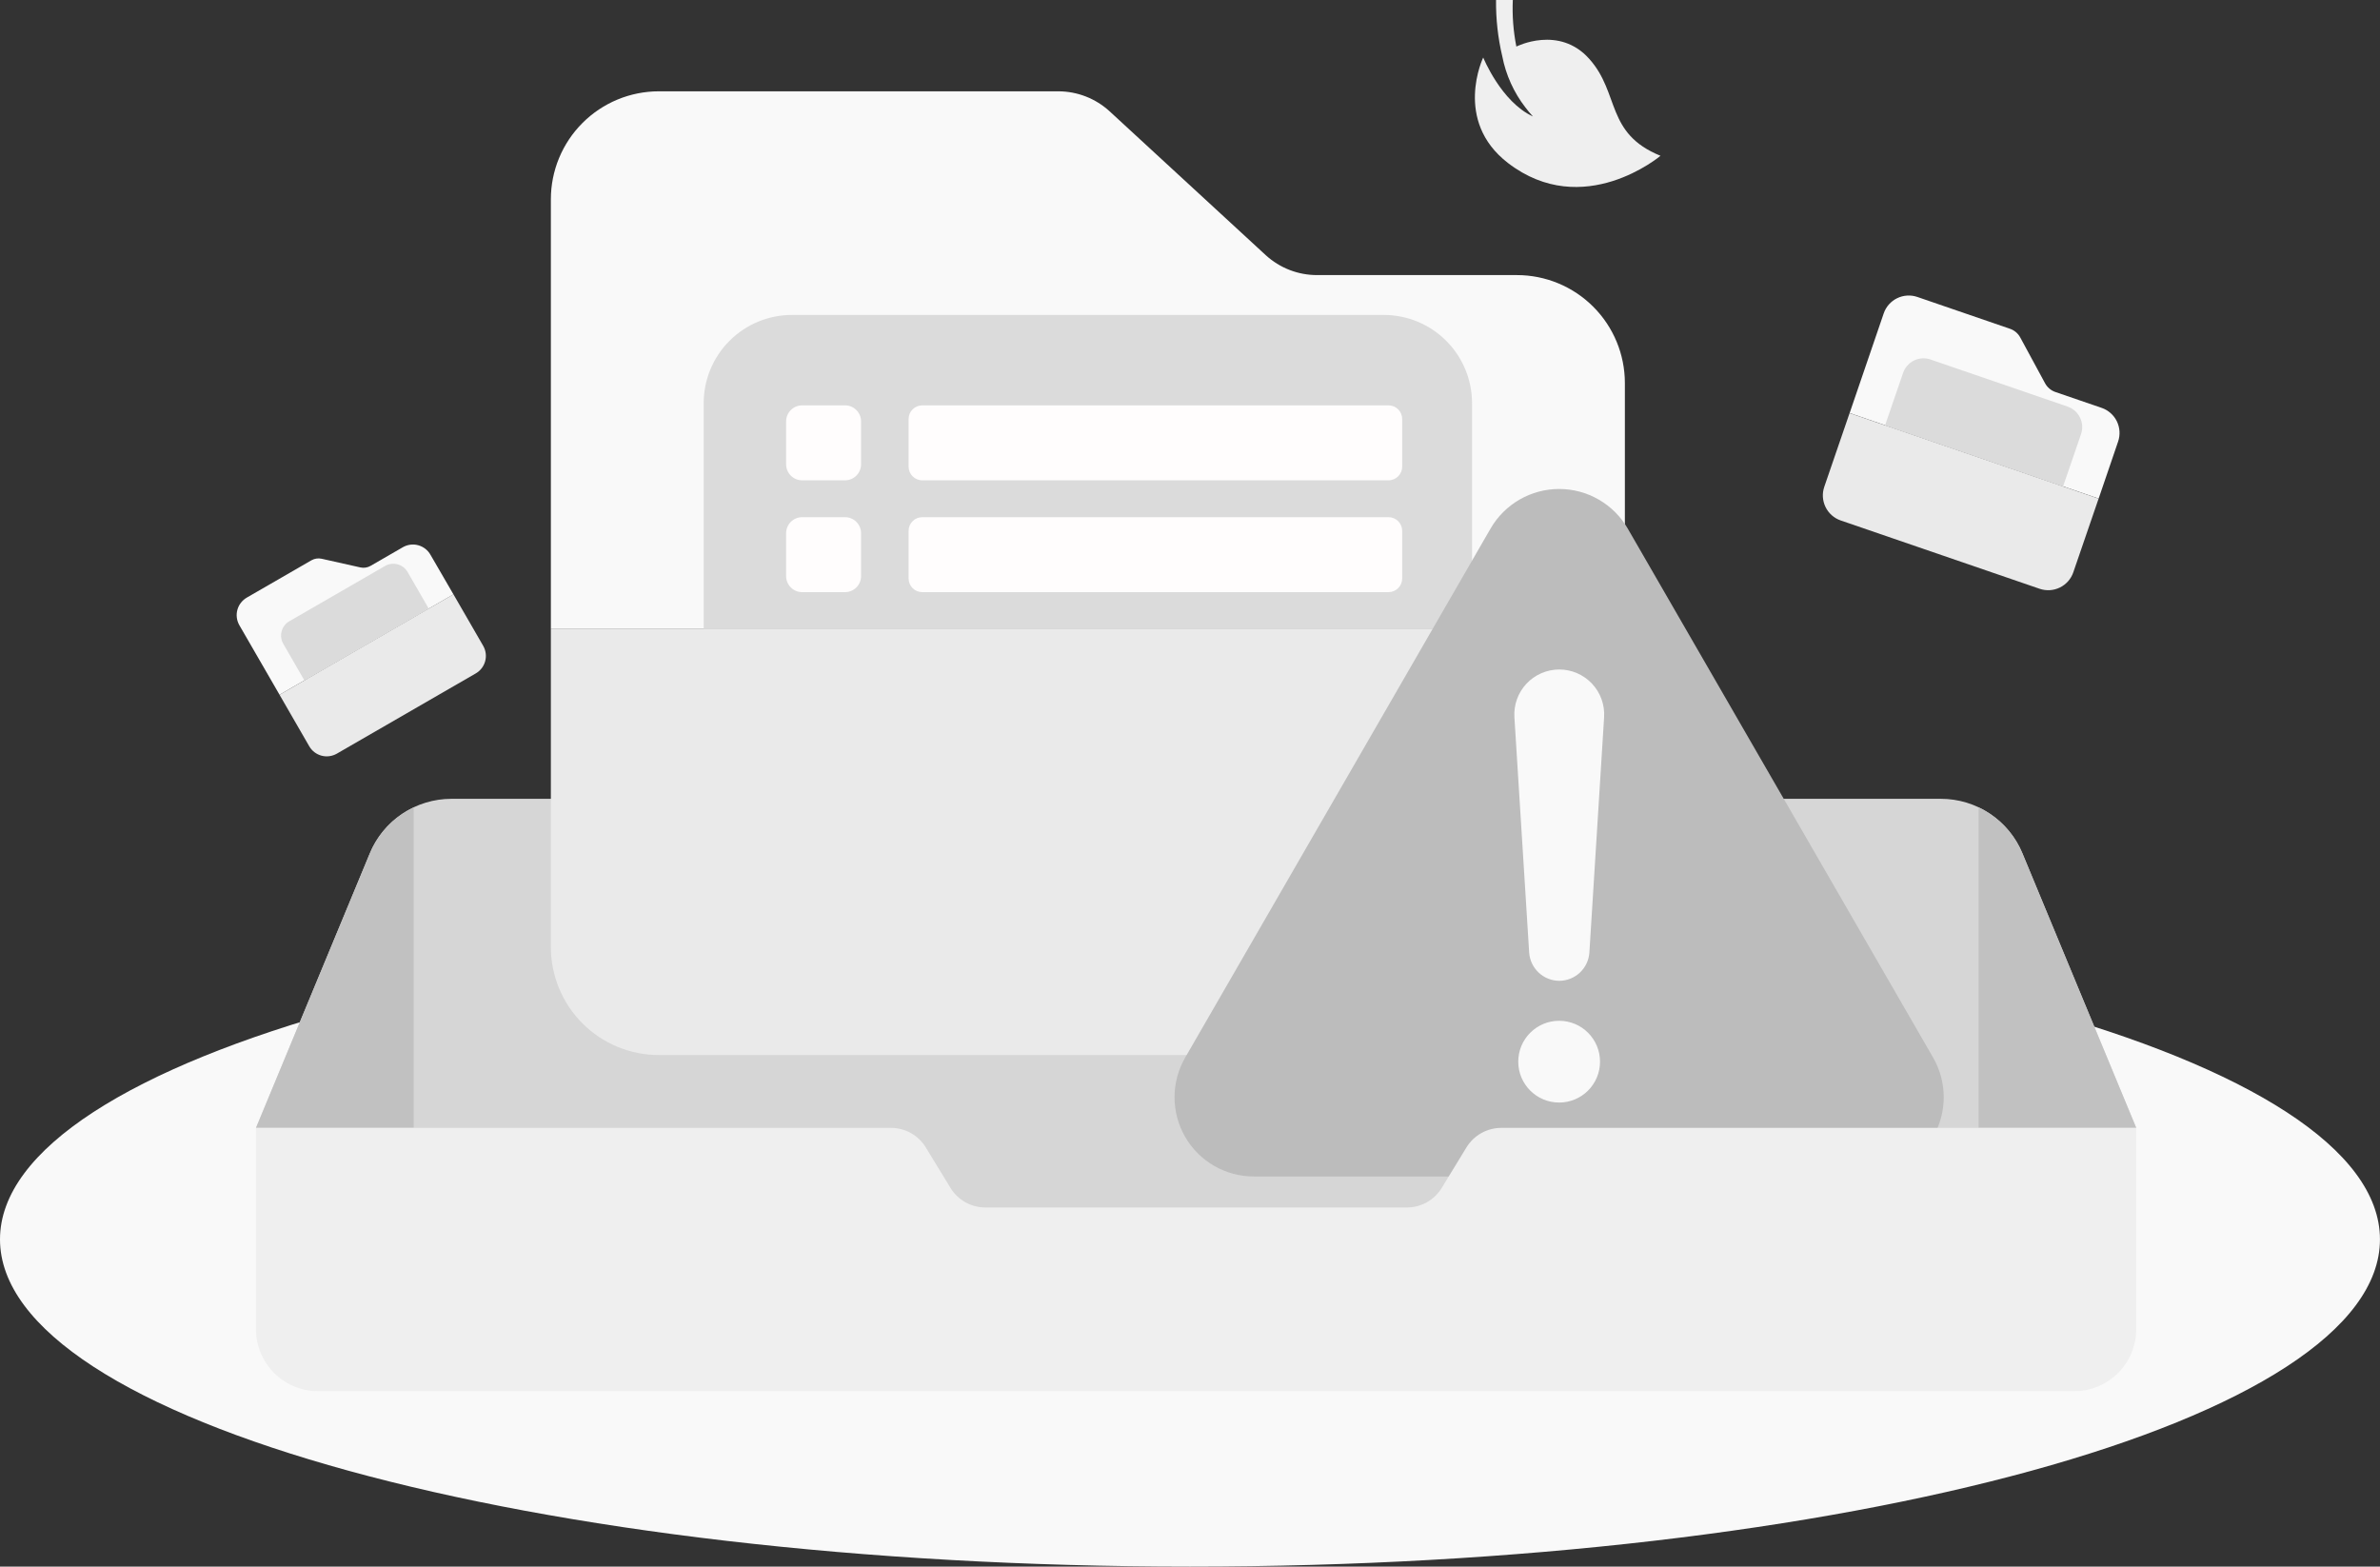 <svg width="158" height="104" viewBox="0 0 158 104" fill="none" xmlns="http://www.w3.org/2000/svg">
<rect x="0" y="0" width="158" height="104" fill="#333333" stroke="none"/>
<g clip-path="url(#clip0_2997_24611)">
<path d="M78.999 104C122.629 104 157.997 94.275 157.997 82.278C157.997 70.281 122.629 60.556 78.999 60.556C35.369 60.556 0 70.281 0 82.278C0 94.275 35.369 104 78.999 104Z" fill="#F9F9F9"/>
<path d="M141.818 74.876L101.684 81.549H55.48L16.994 74.876L24.55 56.654C24.993 55.582 25.744 54.666 26.708 54.021C27.672 53.376 28.805 53.031 29.965 53.03H128.847C130.006 53.03 131.139 53.374 132.103 54.017C133.067 54.661 133.818 55.576 134.262 56.647L141.818 74.876Z" fill="#D6D6D6"/>
<path d="M24.55 56.654L16.994 74.876H27.46V53.601C26.144 54.222 25.107 55.31 24.55 56.654Z" fill="#C1C1C1"/>
<path d="M134.262 56.654L141.818 74.876H131.353V53.601C132.668 54.222 133.705 55.31 134.262 56.654Z" fill="#C1C1C1"/>
<path d="M105.521 3.926C103.51 1.644 100.666 3.091 100.666 3.091C100.464 2.074 100.385 1.036 100.43 0L99.317 0C99.303 1.258 99.442 2.513 99.731 3.737C99.97 4.973 100.495 6.135 101.264 7.13C101.421 7.339 101.589 7.54 101.767 7.731C99.658 6.766 98.465 3.818 98.465 3.818C98.465 3.818 96.455 8.007 100.108 10.82C105.114 14.665 110.235 10.342 110.235 10.342C106.581 8.857 107.546 6.205 105.521 3.926Z" fill="#EFEFEF"/>
<path d="M36.57 41.759H107.87V62.87C107.87 64.772 107.115 66.596 105.77 67.941C104.426 69.285 102.602 70.041 100.701 70.041H43.739C41.838 70.041 40.014 69.285 38.67 67.941C37.326 66.596 36.57 64.772 36.57 62.87V41.759Z" fill="#EAEAEA"/>
<path d="M107.87 41.759H36.57V13.233C36.57 11.331 37.326 9.507 38.67 8.163C40.014 6.818 41.838 6.062 43.739 6.062H70.254C71.518 6.063 72.735 6.537 73.666 7.392L84.031 16.942C84.964 17.794 86.181 18.265 87.444 18.262H100.701C102.602 18.262 104.426 19.017 105.77 20.362C107.115 21.707 107.87 23.531 107.87 25.432V41.759Z" fill="#F9F9F9"/>
<path d="M52.577 20.908H91.867C93.42 20.908 94.91 21.525 96.008 22.624C97.107 23.723 97.724 25.213 97.724 26.767V41.756H46.715V26.767C46.715 25.997 46.867 25.235 47.161 24.524C47.456 23.812 47.888 23.166 48.432 22.622C48.977 22.078 49.623 21.647 50.334 21.353C51.045 21.059 51.807 20.907 52.577 20.908Z" fill="#DBDBDB"/>
<path d="M56.097 26.91H53.253C52.664 26.91 52.188 27.387 52.188 27.976V30.821C52.188 31.409 52.664 31.887 53.253 31.887H56.097C56.686 31.887 57.163 31.409 57.163 30.821V27.976C57.163 27.387 56.686 26.91 56.097 26.91Z" fill="#FFFDFD"/>
<path d="M92.179 26.91H61.226C60.725 26.91 60.319 27.316 60.319 27.817V30.979C60.319 31.48 60.725 31.887 61.226 31.887H92.179C92.68 31.887 93.086 31.48 93.086 30.979V27.817C93.086 27.316 92.68 26.91 92.179 26.91Z" fill="#FFFDFD"/>
<path d="M56.097 34.334H53.253C52.664 34.334 52.188 34.811 52.188 35.4V38.245C52.188 38.833 52.664 39.31 53.253 39.31H56.097C56.686 39.31 57.163 38.833 57.163 38.245V35.4C57.163 34.811 56.686 34.334 56.097 34.334Z" fill="#FFFDFD"/>
<path d="M92.179 34.334H61.226C60.725 34.334 60.319 34.74 60.319 35.241V38.403C60.319 38.904 60.725 39.31 61.226 39.31H92.179C92.68 39.31 93.086 38.904 93.086 38.403V35.241C93.086 34.74 92.68 34.334 92.179 34.334Z" fill="#FFFDFD"/>
<path d="M122.787 27.425L139.319 33.102L137.639 37.994C137.488 38.435 137.167 38.798 136.748 39.003C136.329 39.208 135.846 39.238 135.404 39.087L122.2 34.552C121.759 34.401 121.396 34.08 121.191 33.661C120.986 33.242 120.956 32.758 121.108 32.317L122.787 27.425Z" fill="#EAEAEA"/>
<path d="M139.322 33.098L122.791 27.42L125.053 20.805C125.204 20.364 125.525 20.002 125.944 19.797C126.363 19.593 126.845 19.563 127.286 19.714L133.435 21.826C133.728 21.926 133.972 22.133 134.119 22.406L135.764 25.442C135.911 25.715 136.155 25.922 136.448 26.023L139.524 27.078C139.964 27.23 140.326 27.551 140.531 27.97C140.735 28.389 140.765 28.872 140.614 29.313L139.322 33.098Z" fill="#F9F9F9"/>
<path d="M128.159 23.866L137.261 26.992C137.621 27.116 137.918 27.378 138.085 27.72C138.253 28.063 138.277 28.458 138.153 28.819L136.96 32.294L125.144 28.236L126.338 24.758C126.462 24.398 126.724 24.101 127.066 23.933C127.409 23.766 127.804 23.741 128.164 23.865L128.159 23.866Z" fill="#DBDBDB"/>
<path d="M18.557 46.123L30.103 39.455L32.076 42.873C32.254 43.181 32.302 43.547 32.21 43.891C32.118 44.235 31.893 44.528 31.584 44.706L22.362 50.032C22.054 50.209 21.688 50.258 21.344 50.166C21 50.074 20.707 49.849 20.529 49.54L18.557 46.123Z" fill="#EAEAEA"/>
<path d="M30.103 39.458L18.557 46.121L15.888 41.502C15.801 41.348 15.745 41.179 15.723 41.004C15.7 40.829 15.713 40.651 15.76 40.481C15.806 40.311 15.886 40.152 15.995 40.013C16.103 39.873 16.238 39.757 16.391 39.669L20.675 37.196C20.88 37.079 21.121 37.042 21.351 37.093L23.922 37.669C24.153 37.721 24.395 37.684 24.6 37.566L26.746 36.327C26.899 36.239 27.068 36.182 27.243 36.16C27.418 36.138 27.596 36.15 27.766 36.197C27.937 36.244 28.096 36.324 28.235 36.432C28.375 36.541 28.491 36.676 28.578 36.83L30.103 39.458Z" fill="#F9F9F9"/>
<path d="M19.2 41.247L25.563 37.572C25.815 37.427 26.114 37.388 26.394 37.463C26.675 37.538 26.914 37.722 27.06 37.974L28.46 40.4L20.206 45.167L18.806 42.74C18.734 42.615 18.687 42.478 18.668 42.335C18.649 42.193 18.659 42.047 18.696 41.908C18.733 41.77 18.798 41.639 18.885 41.525C18.973 41.411 19.082 41.315 19.207 41.243L19.2 41.247Z" fill="#DBDBDB"/>
<path d="M98.952 35.091L78.679 70.211C78.217 71.011 77.974 71.918 77.974 72.841C77.973 73.765 78.216 74.672 78.678 75.471C79.139 76.271 79.803 76.935 80.603 77.397C81.402 77.858 82.309 78.101 83.233 78.101H123.781C124.704 78.1 125.61 77.857 126.409 77.395C127.209 76.933 127.872 76.27 128.334 75.47C128.795 74.671 129.038 73.764 129.038 72.841C129.038 71.918 128.795 71.011 128.334 70.211L108.061 35.091C107.599 34.291 106.936 33.627 106.136 33.166C105.337 32.704 104.43 32.461 103.507 32.461C102.584 32.461 101.677 32.704 100.877 33.166C100.078 33.627 99.414 34.291 98.952 35.091Z" fill="#BCBCBC"/>
<path d="M103.506 65.112C102.999 65.108 102.512 64.912 102.143 64.564C101.773 64.216 101.55 63.741 101.516 63.235L100.536 47.615C100.511 47.208 100.569 46.8 100.707 46.417C100.845 46.034 101.06 45.683 101.339 45.386C101.618 45.089 101.955 44.852 102.329 44.69C102.703 44.529 103.106 44.445 103.514 44.445C103.921 44.445 104.324 44.529 104.698 44.69C105.072 44.852 105.409 45.089 105.688 45.386C105.967 45.683 106.182 46.034 106.32 46.417C106.459 46.8 106.517 47.208 106.491 47.615L105.514 63.235C105.48 63.744 105.254 64.222 104.881 64.57C104.508 64.919 104.017 65.113 103.506 65.112Z" fill="#F9F9F9"/>
<path d="M103.506 73.194C105.005 73.194 106.22 71.979 106.22 70.48C106.22 68.981 105.005 67.766 103.506 67.766C102.007 67.766 100.792 68.981 100.792 70.48C100.792 71.979 102.007 73.194 103.506 73.194Z" fill="#F9F9F9"/>
<path d="M97.355 76.17L95.709 78.865C95.468 79.26 95.129 79.587 94.725 79.813C94.321 80.04 93.865 80.159 93.402 80.159H65.41C64.947 80.159 64.491 80.04 64.088 79.813C63.684 79.587 63.345 79.26 63.103 78.865L61.458 76.17C61.216 75.775 60.877 75.448 60.473 75.221C60.069 74.995 59.614 74.876 59.151 74.876H16.994V88.239C16.994 89.331 17.427 90.377 18.199 91.149C18.97 91.921 20.016 92.355 21.108 92.356H137.7C138.791 92.356 139.838 91.922 140.61 91.15C141.382 90.378 141.816 89.331 141.816 88.239V74.876H99.662C99.198 74.876 98.743 74.996 98.339 75.222C97.935 75.449 97.597 75.775 97.355 76.17Z" fill="#EFEFEF"/>
</g>
<defs>
<clipPath id="clip0_2997_24611">
<rect width="158" height="104" fill="white"/>
</clipPath>
</defs>
</svg>

